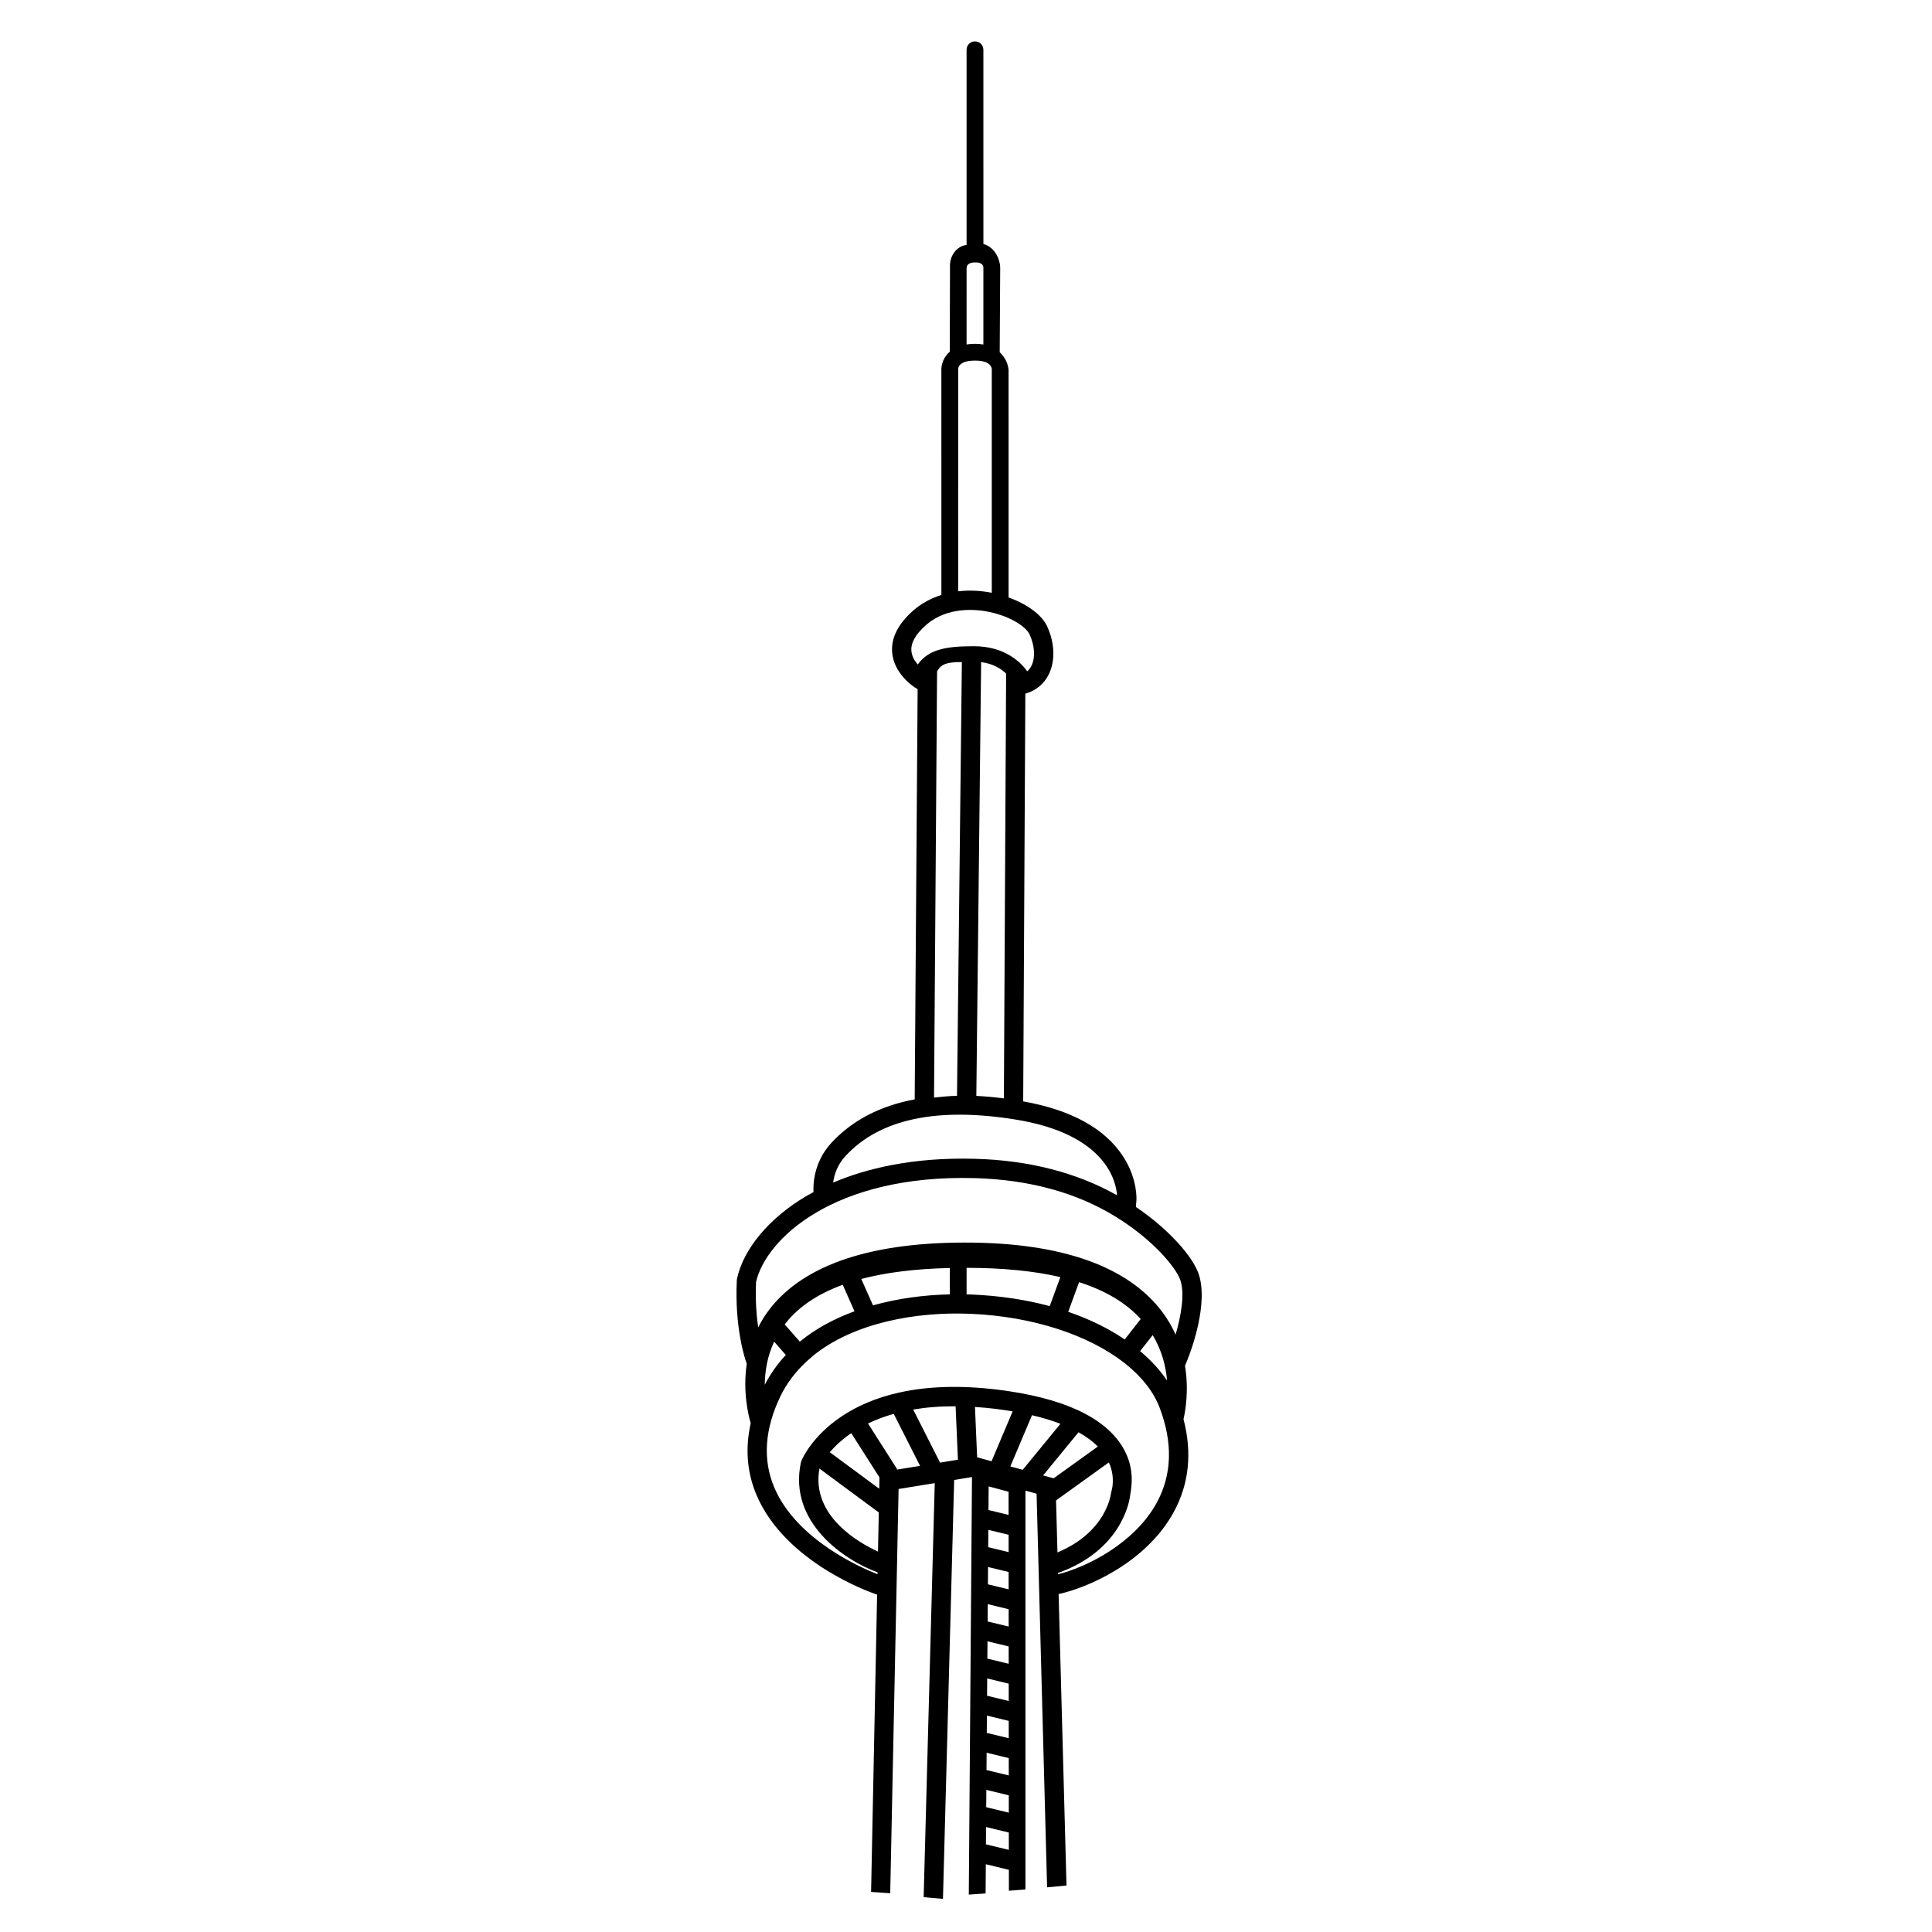 <?xml version="1.0" encoding="UTF-8"?>
<svg width="512pt" height="512pt" version="1.1" viewBox="0 0 512 512" xmlns="http://www.w3.org/2000/svg">
 <path d="m314.04 361.95 0.695-1.719c0.605-1.504 5.824-14.891 2.793-22.973-1.582-4.211-7.371-11.191-16.504-17.406l0.133-1.621c0.02-0.23 0.406-5.664-3.465-11.672-4.82-7.488-13.77-12.41-26.535-14.684l0.57-108.05c2.793-0.777 5.023-2.617 6.273-5.238 1.703-3.574 1.508-8.305-0.523-12.652-1.414-3.027-5.301-5.848-10.188-7.602l-0.004-60.262c-0.094-1.379-0.762-3.266-2.352-4.734l0.133-22.512c-0.055-1.992-1.324-5.277-4.453-6.176l-0.004-51.457c0-1.23-0.996-2.227-2.227-2.227s-2.227 0.996-2.227 2.227v51.711c-2.781 0.359-4.277 3-4.394 5.023l-0.059 23.262c-1.691 1.48-2.211 3.402-2.227 4.574l0.004 59.906c-2.781 0.883-5.316 2.254-7.445 4.125-4.016 3.523-5.902 7.242-5.609 11.066 0.438 5.699 5.699 9.113 5.922 9.254l0.836 0.531-0.777 108.7c-9.199 1.723-16.617 5.578-22.137 11.59-4.758 5.168-4.777 11.285-4.68 12.973-0.719 0.391-1.414 0.777-2.059 1.156-9.707 5.762-16.512 13.91-18.207 21.797l-0.055 0.41c-0.633 12.684 2.277 21.117 2.402 21.469l0.23 0.656c-1.105 7.461 0.453 13.773 1.047 15.773-1.473 6.621-1.008 12.961 1.496 18.926 7.539 17.965 30.379 25.934 31.344 26.266l0.66 0.227-1.598 78.793 5.07 0.348 2.219-107.13 9.582-1.555-2.941 109.73 5.117 0.449 2.969-111.02 4.723-0.766-0.844 110.66 4.453-0.328 0.059-7.723 6.109 1.484 0.004 5.543 4.383-0.348v-105.69l2.953 0.809 2.785 104.32 5.144-0.48-2.09-77.242c7.316-1.555 23.105-8.113 30.547-21.797 4.039-7.434 4.867-15.68 2.551-24.555 0.414-1.793 1.504-7.375 0.395-14.141zm-30.953-14.309 2.879-7.856c6.953 2.223 12.414 5.449 16.34 9.762l-4.242 5.418c-4.172-2.828-9.172-5.336-14.977-7.324zm-79.816 13.629c0.387-1.871 0.988-3.793 1.887-5.715l3.09 3.527c-2.18 2.336-4.062 4.961-5.582 7.906 0.012-1.715 0.18-3.57 0.562-5.496zm4.684-10.293c3.504-4.566 8.641-8.043 15.379-10.492l3.117 7.016c-5.316 1.953-10.277 4.582-14.492 8.047zm23.402-5.047-3.109-6.992c6.59-1.742 14.422-2.695 23.453-2.906v6.988c-6.711 0.145-13.699 1.051-20.344 2.91zm24.801-9.945c9.535 0.016 17.816 0.82 24.852 2.457l-2.824 7.691c-6.184-1.668-13.137-2.762-20.848-3.082-0.387-0.016-0.789-0.012-1.18-0.023zm49.316 17.828c2.504 4.168 3.512 8.422 3.801 12.039-1.797-2.684-4.191-5.316-7.129-7.793zm-45.465-178.35c3.184 0.414 5.301 1.766 6.625 3.047l-0.594 112.57c-2.516-0.32-4.945-0.531-7.301-0.656zm-3.852-104.36c0-0.691 0.355-1.547 2.269-1.562 0.395-0.004 2.09-0.043 2.18 1.344v20.41c-0.66-0.113-1.367-0.184-2.152-0.184h-0.098c-0.805 0-1.531 0.066-2.203 0.168zm-2.227 26.691c0.004-0.316 0.164-2.234 4.457-2.234h0.062c3.781 0 4.312 1.609 4.383 2.203v59.332c-3.07-0.605-6.074-0.727-8.906-0.391zm-8.523 67.848c5.801-5.09 13.652-4.129 16.762-3.473 5.688 1.191 9.742 3.945 10.668 5.93 1.367 2.934 1.578 6.109 0.539 8.285-0.293 0.609-0.68 1.105-1.141 1.52-1.711-2.383-5.93-6.652-14.191-6.652h-0.137c-7.812 0-11.949 1.074-14.691 4.84-0.801-0.922-1.574-2.16-1.688-3.617-0.164-2.133 1.141-4.43 3.879-6.832zm2.93 12.281c1.227-2.227 3.144-2.445 6.57-2.469l-1.289 114.95c-2.102 0.02-4.129 0.281-6.09 0.469zm-24.305 128.47c9.012-9.805 24.184-13.074 45.082-9.707 23.918 3.852 26.645 16.309 26.914 20.074-10.633-5.984-23.23-9.262-37.535-9.664-16.719-0.48-29.082 2.641-37.695 6.301 0.246-1.883 1-4.574 3.234-7.004zm-23.668 33.34c2.586-11.289 20.512-28.547 57.98-27.52 14.391 0.41 26.91 3.828 37.211 10.156 10.332 6.352 16.016 13.605 17.176 16.684 1.398 3.723 0.168 10.004-1.184 14.633-0.91-2.012-2.043-4.035-3.527-6.008-9.035-12.016-26.574-18.383-52.148-18.383h-0.23c-26.184 0-43.836 6.512-52.469 18.707-0.883 1.25-1.602 2.519-2.246 3.793-0.457-3.191-0.781-7.301-0.562-12.062zm25.23 40.07 7.477 11.727-0.059 3.004-13.102-9.68c1.309-1.539 3.16-3.324 5.684-5.051zm-8.434 9.387 15.727 11.617-0.211 10.367c-4.715-2.144-17.812-9.316-15.516-21.984zm20.461 0.285 0.152-0.098-7.742-12.137c1.98-0.961 4.246-1.828 6.82-2.551l6.973 13.777zm42.242 8.145 14.004-10.066c1.836 4.106 0.719 7.523 0.672 7.664l-0.137 0.602c-0.047 0.426-1.348 10.266-14.16 15.582zm-0.633-5.856-2.789-0.766 9.379-11.441c2.195 1.234 3.871 2.527 5.121 3.789zm-8.199-2.25-3.281-0.898 5.742-13.574c2.887 0.676 5.375 1.449 7.531 2.281zm-8.258-2.266-3.82-1.051-0.578-13.34c1.75 0.117 3.559 0.273 5.449 0.504 1.602 0.195 3.094 0.426 4.535 0.668zm-9.527-14.574 0.613 14.164-4.734 0.77-7.117-14.066c3.312-0.57 7.047-0.883 11.238-0.867zm14.098 107.7-5.984-1.449 0.035-4.59 5.945 1.441zm-5.91-11.297 0.035-4.586 5.863 1.422 0.004 4.594zm0.074-9.84 0.039-4.59 5.781 1.402 0.004 4.598zm0.078-9.848 0.035-4.586 5.699 1.383 0.004 4.594zm0.074-9.84 0.035-4.59 5.617 1.363 0.004 4.594zm0.074-9.844 0.035-4.59 5.535 1.344 0.004 4.594zm0.074-9.848 0.035-4.59 5.453 1.324 0.004 4.598zm0.078-9.844 0.039-4.59 5.371 1.305 0.004 4.594zm0.074-9.844 0.047-6.262 5.277 1.426 0.004 6.133zm-0.676 88.598 0.035-4.59 6.027 1.461 0.004 4.598zm45.297-90.582c-5.836 10.738-18.488 17.102-26.191 19.012l-0.008-0.332 0.504-0.188c15.816-5.891 18.25-17.906 18.562-20.02 0.148-1.477 1.77-7.129-1.984-13.254-4.867-7.941-15.977-13.027-33.016-15.121-41.645-5.117-51.648 17.844-52.055 18.82l-0.137 0.438c-3.453 16.016 11.754 26.055 20.305 29.137l-0.008 0.5c-4.078-1.586-21.531-9.062-27.402-23.09-3.055-7.289-2.5-15.367 1.645-24.008 1.75-3.644 4.184-6.731 7.062-9.371l1.484-1.301-0.012-0.012c10.898-8.91 27.559-11.824 41.797-11.227 16.57 0.68 31.414 5.633 40.844 13.02l0.441 0.348c4.191 3.379 7.269 7.242 8.875 11.438 3.562 9.309 3.324 17.793-0.707 25.211z"/>
</svg>
